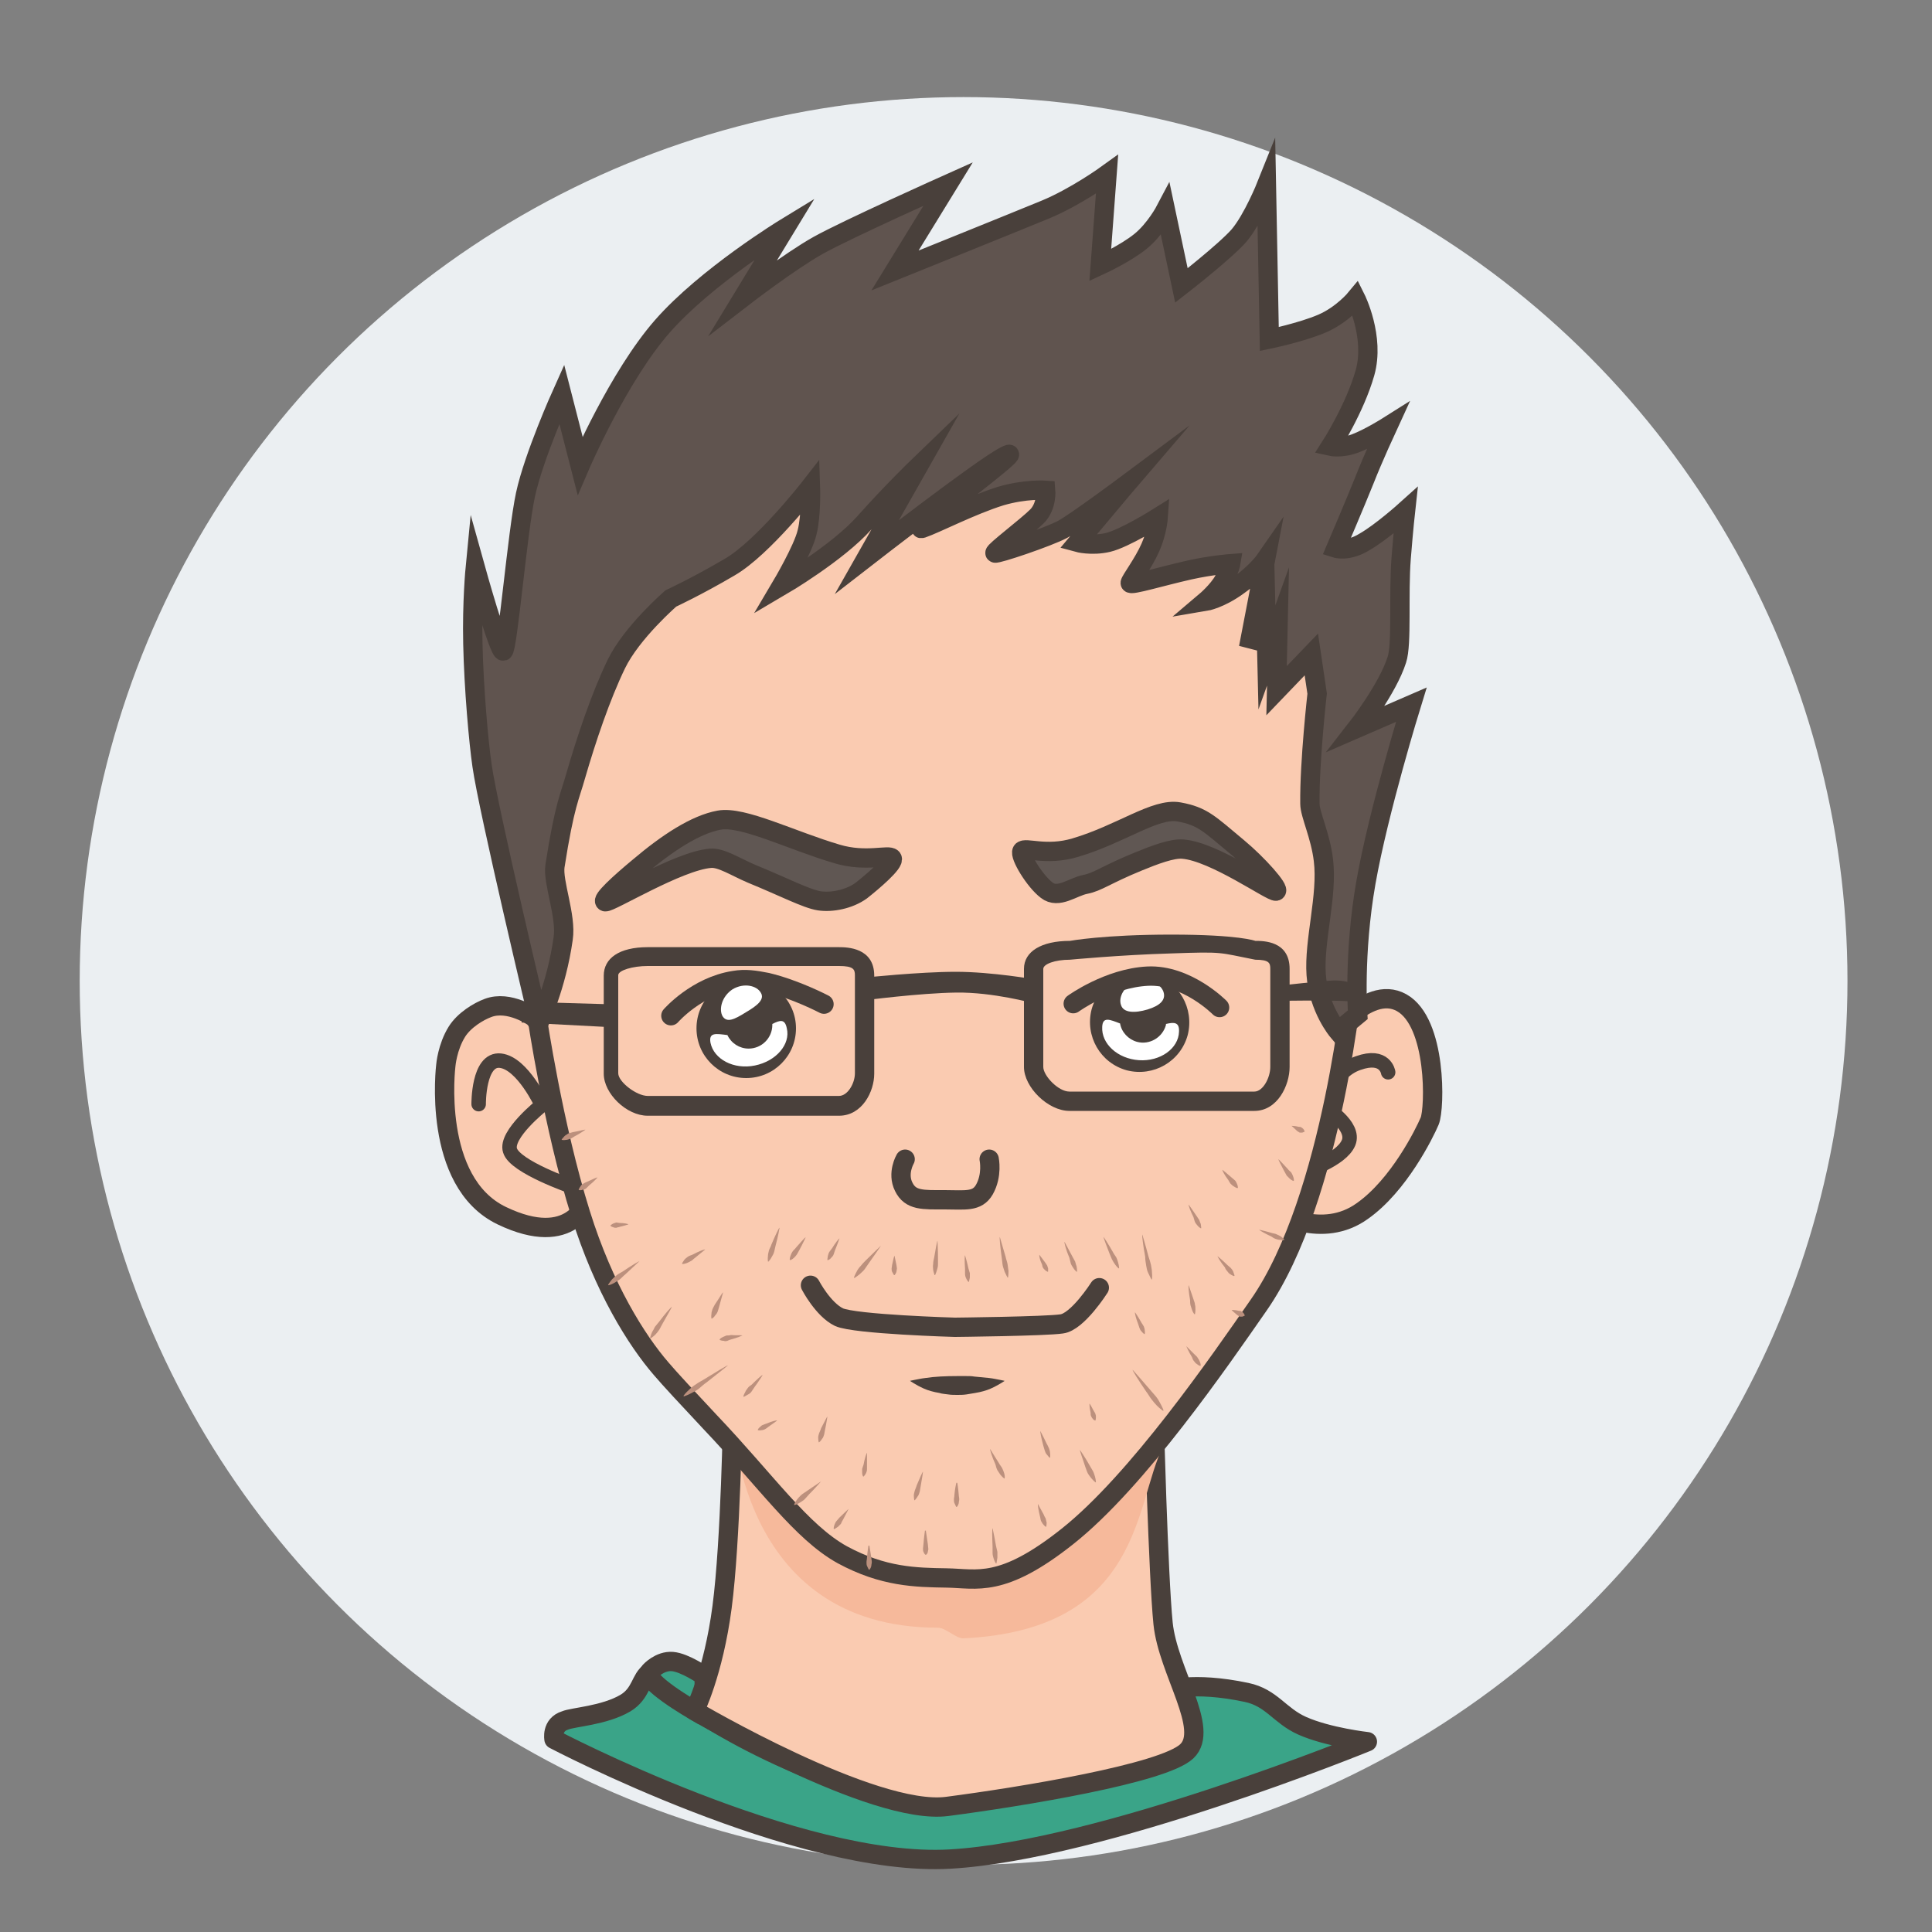 <?xml version="1.0" encoding="utf-8"?>
<!-- Generator: Adobe Illustrator 18.1.1, SVG Export Plug-In . SVG Version: 6.00 Build 0)  -->
<!DOCTYPE svg PUBLIC "-//W3C//DTD SVG 1.1//EN" "http://www.w3.org/Graphics/SVG/1.1/DTD/svg11.dtd">
<svg version="1.1" id="Calque_1" xmlns="http://www.w3.org/2000/svg" xmlns:xlink="http://www.w3.org/1999/xlink" x="0px" y="0px"
	 width="400px" height="400px" viewBox="188 -188 400 400" enable-background="new 188 -188 400 400" xml:space="preserve">
<rect x="188" y="-188" width="400" height="400" fill="#808080" stroke="none"/>
<circle fill="#EBEFF2" cx="387.5" cy="15.1" r="183"/>
<path fill="#3AA488" stroke="#49403B" stroke-width="4" stroke-linecap="round" stroke-linejoin="round" stroke-miterlimit="10" d="
	M302.7,172.1c0,0,50.6,26.6,82,24.8c31.4-1.8,86.4-24.3,86.4-24.3s-8.1-0.9-13.5-3.3c-4.7-2.1-6.3-5.8-11.5-6.9
	c-11.3-2.4-16.7-0.4-16.7-0.4l2.2,10c0,0-19,8.1-43,12.2c-17.9,3.1-46.6-10.9-58.3-19.4c-4-2.9-7.1-7-7.7-6.6
	c-2,1.3-1.8,4.4-5.1,6.4c-4.4,2.6-10.9,2.9-12.5,3.6C302.1,169.1,302.7,172.1,302.7,172.1z"/>
<path fill="#3AA488" stroke="#49403B" stroke-width="4" stroke-miterlimit="10" d="M322.6,158c-2,1.8,9.2,8.2,9.2,8.2l2-4.1V159
	c0,0-4-2.8-6.6-3C324.6,155.8,322.6,158,322.6,158z"/>
<path fill="#FACBB1" stroke="#49403B" stroke-width="4" stroke-linecap="round" stroke-linejoin="round" stroke-miterlimit="10" d="
	M339.7,104.2c0,0-0.4,26.8-2.2,40.5s-5.7,21.5-5.7,21.5s37,21.8,52.3,19.8s44.7-6.8,49.6-11.4c4.9-4.6-3.9-16.6-4.9-26.5
	s-1.9-44.2-1.9-44.2L339.7,104.2z"/>
<path fill="#F6B99B" d="M339.7,105.2c0,0,0.2,10.9,5.6,21.9c5.4,11,16,21.9,36.9,21.9c1.6,0,3.8,2.3,5.3,2.2
	c37.1-1.8,35.4-28.1,41.3-39.7c4.5-8.9-1.9-6.7-1.9-6.7L339.7,105.2z"/>
<path fill="#FACBB1" stroke="#49403B" stroke-width="4" stroke-miterlimit="10" d="M298.5,22.6c0,0-5.1-3.6-9.5-1.9
	c-1.9,0.7-4.9,2.5-6.4,4.9c-2,3.2-2.3,7-2.3,7s-3,24.1,11.6,31.1s17.8-3.3,17.8-3.3l-0.9-25.6L298.5,22.6z"/>
<path fill="#FACBB1" stroke="#49403B" stroke-width="4" stroke-miterlimit="10" d="M452,62.9c0,0,9.7,5.9,18.1-0.2
	c7.5-5.3,12.8-16,13.9-18.6s1.5-20.4-5.8-24.5S462.4,28,462.4,28L452,62.9z"/>
<path fill="none" stroke="#49403B" stroke-width="3" stroke-linecap="round" stroke-linejoin="round" stroke-miterlimit="10" d="
	M287.1,40.6c0,0-0.1-9.5,4.5-9s8.6,9.2,8.6,9.2s-7.7,6.1-6.6,9.4c1,3.4,12.9,7.5,12.9,7.5"/>
<path fill="none" stroke="#49403B" stroke-width="3" stroke-linecap="round" stroke-linejoin="round" stroke-miterlimit="10" d="
	M475.4,34c0,0-0.6-3.9-6.2-1.9c-5.6,1.9-7.1,9-7.1,9s6.6,3.9,5.1,7.5s-9.2,6-9.2,6"/>
<path fill="#FACBB1" stroke="#49403B" stroke-width="4" stroke-miterlimit="10" d="M379-115.7l-53.8,26.9l-28.6,51l1.7,39.4l0.9,21
	c0,0,3.3,22.5,9,40.7c4.8,15.4,11.6,26.2,16.7,32.1c1.7,2,5.5,6.1,10.1,11c11.7,12.3,18.9,22.8,27.4,27.5c8.5,4.6,15.2,4.7,21.6,4.8
	c6.3,0.1,11.4,2.2,25-8.6c14.5-11.5,31.6-36.4,39.6-47.9c15.5-22.2,19.7-68.5,19.7-68.5l-8.6-98.5L379-115.7z"/>
<path fill="#605753" stroke="#49403B" stroke-width="4" stroke-miterlimit="10" d="M372.7-10.3c-0.6-0.9-5.4,0.9-11.4-0.9
	c-9.5-2.8-19.5-7.9-24.4-7c-4.9,0.9-10.7,4.7-16.6,9.7c-4.1,3.4-7.9,6.9-7,7.2c0.9,0.3,15.2-8.5,21.8-9c2.2-0.2,5.2,1.8,8.5,3.2
	c6.6,2.7,11.4,5.2,14,5.6s6.2-0.3,8.7-2.1C368.7-5.5,373.3-9.4,372.7-10.3z"/>
<path fill="#605753" stroke="#49403B" stroke-width="4" stroke-miterlimit="10" d="M399.6-11.8c0.6-0.9,5,1.1,11-0.7
	c9.5-2.8,16.6-8.3,21.5-7.4c4.9,0.9,6.2,2.4,12.2,7.4c4.1,3.4,8.8,8.7,7.9,9s-12.8-8.2-19.3-8.7c-2.2-0.2-5.9,1.2-9.3,2.6
	c-6.6,2.7-8.3,4.2-10.9,4.7c-2.6,0.5-5.6,3.1-8,1.2C402.2-5.6,399-10.9,399.6-11.8z"/>
<path fill="#60544F" stroke="#49403B" stroke-width="4" stroke-miterlimit="10" d="M299.6,23.7c0,0-10.5-44-11.8-53.2
	c-0.7-4.8-1.7-15.9-1.9-25.2c-0.2-8.6,0.5-15.8,0.5-15.8s4.9,17.6,5.8,17.3c0.9-0.3,2.9-24.5,4.6-32.4c1.7-7.9,7.5-20.8,7.5-20.8
	l3.8,14.8c0,0,7.9-18.4,17-28.8s25.5-20.4,25.5-20.4l-8.7,14.3c0,0,9.6-7.4,15.5-10.7c5.9-3.3,26.9-12.7,26.9-12.7l-11,17.9
	c0,0,24.8-10,31.1-12.6c6.3-2.6,12.8-7.3,12.8-7.3l-1.4,18.8c0,0,5.2-2.4,8.3-4.9c3.1-2.5,5.2-6.5,5.2-6.5l3.3,15.6
	c0,0,9-7,11.9-10.3c2.9-3.4,5.7-10.4,5.7-10.4l0.6,31.8c0,0,6.7-1.4,10.9-3.2c4.2-1.8,7-5.2,7-5.2s4,8,1.9,15.4
	c-2.1,7.4-7.1,15.2-7.1,15.2s2.2,0.5,5.1-0.6s6.7-3.5,6.7-3.5s-3,6.5-4.8,11.1c-1.8,4.5-5.9,14.1-5.9,14.1s2.5,0.8,5.9-1.3
	c3.5-2,8.5-6.5,8.5-6.5s-0.4,3.6-0.9,9.8c-0.6,7.6,0.2,17.8-0.9,21.1c-1.9,6-8.3,14.2-8.3,14.2l11.3-4.9c0,0-6.8,22-9.4,36.8
	s-1.7,27.4-1.7,27.4l-4.1,3.4c0,0-4-4.7-4.5-11.7s2.4-16.4,1.5-23.7c-0.6-5.1-2.8-9.5-2.8-11.7c-0.1-8.7,1.5-22.8,1.5-22.8l-1.2-8.1
	l-7.2,7.5l0.3-13.3l-2.3,6.4L450-64.6l-3.5,10.7l3.5-18.2c0,0-1.8,2.6-5.6,5.3c-3.8,2.8-6.8,3.3-6.8,3.3s2.6-2.2,3.8-4.4
	c1.2-2.2,1.4-3.4,1.4-3.4s-4,0.3-8.5,1.3c-5.8,1.3-12.3,3.3-12.3,2.7c0-0.5,2.7-4,4.2-7.4c1.4-3.2,1.6-6.2,1.6-6.2s-7,4.4-10.4,5.2
	c-3.4,0.8-6.3,0-6.3,0l9.4-11.2l0.6-0.7c0,0-10.2,7.6-13.1,9.2c-3,1.6-13.7,5.2-14,4.9c-0.3-0.3,6.6-5.5,8.7-7.6s1.8-5.4,1.8-5.4
	s-4.2-0.3-9.3,1.2c-6.1,1.9-13.4,5.7-16.3,6.7c-2.9,1,23.2-18.1,17.2-15c-4.9,2.5-28.6,20.9-28.6,20.9l10.6-18.7
	c0,0-5.5,5.3-11.1,11.6c-5.6,6.3-17.2,13.1-17.2,13.1s4.5-7.6,5.3-11.1c0.9-3.5,0.7-9.4,0.7-9.4s-9.8,12.6-16.7,16.6
	c-6.8,4-12.2,6.5-12.2,6.5s-8.1,7-11.3,13.6s-6.2,15.5-8.4,23.1c-1.2,4.3-2.3,5.9-4.3,18.7c-0.5,3.3,2.4,10.4,1.7,15
	C303.2,16.3,299.6,23.7,299.6,23.7z"/>
<path fill="none" stroke="#49403B" stroke-width="4" stroke-linecap="round" stroke-linejoin="round" stroke-miterlimit="10" d="
	M415.6,78.6c0,0-4.5,7.1-7.8,7.5c-3.3,0.5-22.1,0.7-22.1,0.7s-20.7-0.6-24-2.1c-3.3-1.6-5.9-6.6-5.9-6.6"/>
<path fill="none" stroke="#49403B" stroke-width="4" stroke-linecap="round" stroke-linejoin="round" stroke-miterlimit="10" d="
	M326.9,22.3c0,0,5.3-6.1,13.1-7.3c2.3-0.4,4.3-0.1,6.8,0.4c5.9,1.4,11.8,4.5,11.8,4.5"/>
<ellipse fill="#FFFFFF" cx="342.7" cy="24.5" rx="9.1" ry="9.5"/>
<g>
	<path fill="none" d="M351,24.7c-0.4-1.9-1.4-1.7-3-0.9c0,0.1,0,0.2,0,0.2c0,2.7-2.2,4.9-4.9,4.9c-2,0-3.6-1.2-4.4-2.8
		c-2.3-0.2-3.9-0.6-3.5,1.6c0.7,3.5,4.8,5.6,9.2,4.7C348.7,31.7,351.7,28.2,351,24.7z"/>
	<path fill="#49403B" d="M342.5,14.6c-5.7,0-10.3,4.6-10.3,10.3s4.6,10.3,10.3,10.3s10.3-4.6,10.3-10.3
		C352.8,19.2,348.1,14.6,342.5,14.6z M339.7,16.8c2.4-1.4,5-0.7,5.8,0.7c0.9,1.4-0.7,2.7-3.1,4.1c-2.4,1.5-3.9,2.2-4.8,0.8
		C336.8,21,337.4,18.3,339.7,16.8z M344.3,32.6c-4.4,0.9-8.5-1.3-9.2-4.7c-0.4-2.2,1.1-1.9,3.5-1.6c0.8,1.7,2.5,2.8,4.4,2.8
		c2.7,0,4.9-2.2,4.9-4.9c0-0.1,0-0.2,0-0.2c1.6-0.8,2.6-1.1,3,0.9C351.7,28.2,348.7,31.7,344.3,32.6z"/>
</g>
<ellipse fill="#FFFFFF" cx="424.2" cy="23.2" rx="9.1" ry="9.4"/>
<g>
	<path fill="none" d="M432.4,23.4c-0.4-1.9-1.4-1.7-3-0.9c0,0.1,0,0.2,0,0.2c0,2.7-2.2,4.9-4.9,4.9c-2,0-3.6-1.1-4.4-2.8
		c-2.3-0.2-3.9-0.6-3.4,1.6c0.7,3.5,4.8,5.6,9.1,4.7C430.2,30.4,433.1,26.9,432.4,23.4z"/>
	<path fill="#49403B" d="M426.6,13.7c-5.5-1.4-11.1,1.8-12.6,7.3c-1.4,5.5,1.8,11.1,7.3,12.6c5.5,1.4,11.1-1.8,12.6-7.3
		C435.3,20.8,432.1,15.1,426.6,13.7z M423.4,15.2c2.7-0.8,5,0.6,5.5,2.2c0.5,1.6-0.7,2.8-3.3,3.6c-2.7,0.8-5,0.7-5.5-0.9
		C419.5,18.5,420.7,16,423.4,15.2z M423.8,31.5c-4.4-0.3-7.8-3.4-7.6-6.9c0.1-2.2,1.6-1.5,3.7-0.7c0.3,1.8,1.7,3.3,3.5,3.8
		c2.6,0.7,5.3-0.9,6-3.5c0-0.1,0-0.2,0-0.2c1.7-0.4,2.8-0.4,2.7,1.6C432,29.1,428.2,31.8,423.8,31.5z"/>
</g>
<path fill="none" stroke="#49403B" stroke-width="4" stroke-linecap="round" stroke-linejoin="round" stroke-miterlimit="10" d="
	M410.2,19.8c0,0,7.3-5.3,15.4-5.7c8.1-0.4,14.9,6.5,14.9,6.5"/>
<g>
	<path fill="#49403B" d="M361.7,43h-39.6c-4.4,0-9.1-4.6-9.1-8.7V14c0-3.6,3.2-5.9,9.1-5.9h39.6c1.7,0,7.3,0.1,7.3,5.9v20.3
		C369,38,366.5,43,361.7,43z M322.1,12c-3.1,0-6.1,0.9-6.1,1.9v20.3c0,1.8,3.8,4.7,6.1,4.7h39.6c1.8,0,3.3-2.6,3.3-4.7V13.9
		c0-1.2-0.3-1.9-3.3-1.9H322.1z"/>
</g>
<g>
	<path fill="#49403B" d="M447.7,42h-38.3c-4.4,0-9.4-4.9-9.4-9.1V12.6c0-3.6,3.6-5.8,9.5-5.8c0,0,7-1.3,21-1.3
		c14.1,0,17.4,1.3,17.4,1.3c1.7,0,7.1,0,7.1,5.8v20.3C455,36.7,452.5,42,447.7,42z M409.5,10.7c-3.1,0-5.5,0.9-5.5,1.9v20.3
		c0,1.8,3.1,5.1,5.4,5.1h38.3c1.8,0,3.3-2.9,3.3-5.1V12.6c0-1.2-0.2-1.9-3.1-1.9c-7.7-1.5-6.3-1.7-17.5-1.3
		C420,9.7,409.5,10.7,409.5,10.7z"/>
</g>
<path fill="#49403B" d="M402.4,14.8c0,0-9-1.6-16.5-1.6S367,14.4,367,14.4v4.7c0,0,11.4-1.5,19-1.6s15.9,2.2,15.9,2.2L402.4,14.8z"
	/>
<path fill="#49403B" d="M453.6,19.2c0,0,7.2-0.1,11.3,0c4,0.1,4.8,0.4,4.8,0.4l-0.4-3.4c0,0-1.8-1.3-5.3-1.2
	c-3.5,0.2-9.6,0.9-9.6,0.9L453.6,19.2z"/>
<polygon fill="#49403B" points="313.5,19.9 296,19.4 296,23.7 313.2,24.6 "/>
<g>
	<path fill="#BC907D" d="M309.2,45.9c0,0-1.1,0.8-2.3,1.4c-0.3,0.2-0.6,0.4-0.9,0.5c-0.3,0.1-0.6,0.2-0.8,0.2c-0.5,0.1-0.9,0-0.9,0
		v-0.1c0,0,0.2-0.3,0.6-0.7c0.2-0.2,0.5-0.3,0.7-0.5c0.3-0.1,0.6-0.2,1-0.3C307.8,46.2,309.2,45.8,309.2,45.9L309.2,45.9z"/>
</g>
<g>
	<path fill="#BC907D" d="M311.7,55.8c0,0-0.8,0.9-1.7,1.6c-0.2,0.2-0.4,0.4-0.6,0.6c-0.2,0.2-0.5,0.3-0.7,0.3
		c-0.4,0.2-0.8,0.1-0.8,0.1l-0.1-0.1c0,0,0.1-0.3,0.4-0.7c0.1-0.2,0.3-0.4,0.5-0.5c0.2-0.1,0.5-0.3,0.8-0.4
		C310.6,56.2,311.6,55.7,311.7,55.8L311.7,55.8z"/>
</g>
<g>
	<path fill="#BC907D" d="M318.1,65.5c0,0-0.9,0.3-1.8,0.5c-0.2,0.1-0.5,0.1-0.7,0.2c-0.2,0-0.4,0-0.6-0.1c-0.4-0.1-0.6-0.3-0.6-0.3
		v-0.1c0,0,0.2-0.2,0.6-0.4c0.2-0.1,0.4-0.1,0.6-0.2c0.2,0,0.5,0.1,0.7,0.1C317.2,65.2,318.1,65.4,318.1,65.5L318.1,65.5z"/>
</g>
<g>
	<path fill="none" d="M334,70.6"/>
</g>
<g>
	<path fill="#BC907D" d="M334,70.7c0,0-1.1,0.9-2.2,1.8c-0.3,0.2-0.5,0.5-0.8,0.6c-0.3,0.2-0.6,0.3-0.8,0.4
		c-0.5,0.2-0.9,0.2-0.9,0.2l-0.1-0.1c0,0,0.2-0.4,0.5-0.8c0.2-0.2,0.4-0.4,0.7-0.6s0.6-0.3,0.9-0.4C332.6,71.1,333.9,70.6,334,70.7
		L334,70.7z"/>
</g>
<g>
	<path fill="#BC907D" d="M320.4,73.1c0,0-1.5,1.4-3,2.8c-0.4,0.3-0.7,0.7-1.1,1c-0.4,0.3-0.8,0.5-1.1,0.7c-0.7,0.4-1.2,0.5-1.2,0.5
		l-0.1-0.1c0,0,0.3-0.5,0.8-1.1c0.3-0.3,0.6-0.6,1-0.9c0.4-0.3,0.8-0.5,1.3-0.8C318.6,74.1,320.3,73.1,320.4,73.1L320.4,73.1z"/>
</g>
<g>
	<path fill="#BC907D" d="M327.1,82.6c0,0-0.9,1.7-1.9,3.4c-0.2,0.4-0.5,0.9-0.7,1.3c-0.3,0.4-0.5,0.7-0.8,1c-0.5,0.5-1,0.8-1,0.8
		l-0.1-0.1c0,0,0.1-0.5,0.4-1.2c0.2-0.3,0.4-0.7,0.6-1.1c0.3-0.4,0.6-0.7,0.9-1.1C325.7,84,327,82.5,327.1,82.6L327.1,82.6z"/>
</g>
<g>
	<path fill="#BC907D" d="M337.7,79.6c0,0-0.4,1.4-0.8,2.9c-0.1,0.4-0.2,0.7-0.3,1c-0.1,0.3-0.3,0.6-0.5,0.8
		c-0.3,0.5-0.7,0.7-0.7,0.7h-0.1c0,0-0.1-0.4,0-1c0-0.3,0.1-0.6,0.2-0.9c0.1-0.3,0.3-0.6,0.5-1C336.9,80.8,337.6,79.5,337.7,79.6
		L337.7,79.6z"/>
</g>
<g>
	<path fill="#BC907D" d="M341.7,88.5c0,0-1.1,0.5-2.3,0.8c-0.3,0.1-0.6,0.2-0.8,0.3c-0.3,0.1-0.5,0.1-0.8,0c-0.5,0-0.8-0.2-0.8-0.2
		v-0.1c0,0,0.2-0.3,0.7-0.5c0.2-0.1,0.5-0.2,0.7-0.3c0.3,0,0.6,0,0.9-0.1C340.4,88.5,341.6,88.4,341.7,88.5L341.7,88.5z"/>
</g>
<g>
	<path fill="#BC907D" d="M338.7,94.7c0,0-2.2,1.8-4.4,3.5c-0.6,0.4-1.1,0.9-1.6,1.3s-1.1,0.7-1.5,0.9c-0.9,0.5-1.6,0.7-1.6,0.7
		l-0.1-0.1c0,0,0.4-0.6,1.2-1.3c0.4-0.4,0.9-0.8,1.4-1.1c0.5-0.4,1.2-0.7,1.8-1.1C336.2,96.1,338.6,94.6,338.7,94.7L338.7,94.7z"/>
</g>
<g>
	<path fill="#BC907D" d="M345.9,96.7c0,0-0.8,1.3-1.7,2.5c-0.2,0.3-0.4,0.6-0.6,0.9c-0.2,0.3-0.5,0.5-0.7,0.6
		c-0.5,0.3-0.9,0.5-0.9,0.5l-0.1-0.1c0,0,0.1-0.4,0.4-0.9c0.1-0.3,0.3-0.5,0.5-0.8s0.5-0.5,0.8-0.7
		C344.7,97.6,345.8,96.6,345.9,96.7L345.9,96.7z"/>
</g>
<g>
	<path fill="#BC907D" d="M348.9,106.1c0,0-0.9,0.7-1.8,1.3c-0.2,0.2-0.4,0.3-0.7,0.5c-0.2,0.1-0.5,0.2-0.7,0.2c-0.4,0.1-0.8,0-0.8,0
		V108c0,0,0.1-0.3,0.5-0.6c0.2-0.2,0.3-0.3,0.6-0.4c0.2-0.1,0.5-0.2,0.8-0.3C347.7,106.3,348.8,106,348.9,106.1L348.9,106.1z"/>
</g>
<g>
	<path fill="#BC907D" d="M359.3,105.3c0,0-0.2,1.4-0.5,2.8c-0.1,0.4-0.1,0.7-0.2,1s-0.2,0.6-0.4,0.8c-0.3,0.5-0.6,0.7-0.6,0.7h-0.1
		c0,0-0.1-0.4-0.1-1c0-0.3,0.1-0.6,0.2-0.9c0.1-0.3,0.3-0.6,0.4-1C358.6,106.6,359.2,105.3,359.3,105.3L359.3,105.3z"/>
</g>
<g>
	<path fill="#BC907D" d="M358,118.7c0,0-1.2,1.4-2.5,2.7c-0.3,0.3-0.6,0.7-0.9,1c-0.3,0.3-0.7,0.5-1,0.7c-0.6,0.4-1.1,0.5-1.1,0.5
		l-0.1-0.1c0,0,0.2-0.5,0.6-1c0.2-0.3,0.5-0.6,0.8-0.9c0.3-0.3,0.7-0.5,1.1-0.8C356.5,119.7,358,118.7,358,118.7L358,118.7z"/>
</g>
<g>
	<path fill="#BC907D" d="M367.5,112.8c0,0,0,1.3,0,2.5c0,0.3,0,0.6,0,0.9s-0.1,0.6-0.2,0.8c-0.2,0.4-0.5,0.7-0.5,0.7h-0.1
		c0,0-0.2-0.3-0.2-0.8c0-0.2,0-0.5,0-0.8c0.1-0.3,0.2-0.6,0.3-0.9C367,114,367.4,112.8,367.5,112.8L367.5,112.8z"/>
</g>
<g>
	<path fill="#BC907D" d="M363.7,124.4c0,0-0.6,1.2-1.2,2.3c-0.2,0.3-0.3,0.6-0.4,0.8c-0.2,0.2-0.4,0.4-0.6,0.6
		c-0.4,0.3-0.8,0.5-0.8,0.5l-0.1-0.1c0,0,0-0.4,0.2-0.9c0.1-0.2,0.2-0.5,0.4-0.7s0.4-0.5,0.6-0.7
		C362.7,125.3,363.7,124.4,363.7,124.4L363.7,124.4z"/>
</g>
<g>
	<path fill="#BC907D" d="M379.1,116.7c0,0-0.2,1.5-0.5,3.1c-0.1,0.4-0.1,0.8-0.2,1.1c-0.1,0.3-0.2,0.7-0.4,0.9
		c-0.3,0.5-0.6,0.8-0.6,0.8h-0.1c0,0-0.1-0.4-0.1-1c0-0.3,0.1-0.6,0.2-1c0.1-0.3,0.3-0.7,0.4-1.1C378.4,118.1,379,116.7,379.1,116.7
		L379.1,116.7z"/>
</g>
<g>
	<path fill="#BC907D" d="M368,132c0,0,0.2,1.2,0.4,2.5c0,0.3,0.1,0.6,0.1,0.9s-0.1,0.5-0.1,0.8c-0.1,0.5-0.4,0.8-0.4,0.8h-0.1
		c0,0-0.2-0.3-0.4-0.8c-0.1-0.2-0.1-0.5-0.1-0.8s0.1-0.6,0.1-0.9c0.1-1.3,0.3-2.5,0.3-2.5H368z"/>
</g>
<g>
	<path fill="#BC907D" d="M379.7,129c0,0,0.2,1.4,0.4,2.7c0,0.3,0.1,0.7,0.1,1s-0.1,0.4-0.1,0.6c-0.1,0.5-0.4,0.6-0.4,0.6h-0.1
		c0,0-0.2-0.1-0.4-0.6c-0.1-0.2-0.1-0.4-0.1-0.7c0-0.3,0.1-0.7,0.1-1c0.1-1.3,0.3-2.7,0.3-2.7h0.2V129z"/>
</g>
<g>
	<path fill="#BC907D" d="M386.2,119c0,0,0.2,1.2,0.3,2.5c0,0.3,0.1,0.6,0.1,0.9s-0.1,0.5-0.1,0.8c-0.1,0.5-0.4,0.8-0.4,0.8H386
		c0,0-0.2-0.3-0.4-0.8c-0.1-0.2-0.1-0.5-0.1-0.8s0.1-0.5,0.1-0.9c0.1-1.3,0.4-2.5,0.4-2.5H386.2z"/>
</g>
<g>
	<path fill="#BC907D" d="M393,112c0,0,0.9,1.5,1.8,2.9c0.2,0.4,0.5,0.7,0.7,1.1s0.3,0.7,0.4,1c0.2,0.6,0.1,1.1,0.1,1.1h-0.1
		c0,0-0.4-0.3-0.8-0.8c-0.2-0.3-0.4-0.6-0.6-0.9c-0.2-0.4-0.3-0.8-0.4-1.2C393.4,113.7,392.9,112,393,112L393,112z"/>
</g>
<g>
	<path fill="#BC907D" d="M403.4,108.3c0,0,0.7,1.3,1.3,2.6c0.2,0.3,0.3,0.6,0.5,1c0.1,0.3,0.2,0.6,0.2,0.9c0.1,0.6,0,1,0,1h-0.1
		c0,0-0.3-0.3-0.6-0.7c-0.2-0.2-0.3-0.5-0.4-0.8c-0.1-0.3-0.2-0.7-0.3-1C403.6,109.8,403.3,108.3,403.4,108.3L403.4,108.3z"/>
</g>
<g>
	<path fill="#BC907D" d="M411.6,112.2c0,0,1.1,1.6,2,3.2c0.2,0.4,0.5,0.8,0.7,1.2c0.2,0.4,0.3,0.8,0.4,1.1c0.2,0.7,0.2,1.2,0.2,1.2
		h-0.1c0,0-0.4-0.3-0.9-0.9c-0.2-0.3-0.5-0.6-0.7-1c-0.2-0.4-0.3-0.8-0.5-1.3C412.2,114.1,411.5,112.3,411.6,112.2L411.6,112.2z"/>
</g>
<g>
	<path fill="#BC907D" d="M402.9,123.4c0,0,0.6,1.1,1.2,2.2c0.1,0.3,0.3,0.6,0.4,0.8c0.1,0.3,0.1,0.6,0.2,0.8c0,0.5-0.1,0.9-0.1,0.9
		h-0.1c0,0-0.3-0.2-0.6-0.6c-0.1-0.2-0.3-0.4-0.4-0.7c-0.1-0.3-0.1-0.6-0.2-0.9C403,124.7,402.8,123.4,402.9,123.4L402.9,123.4z"/>
</g>
<g>
	<path fill="#BC907D" d="M413.6,102.6c0,0,0.5,0.8,0.9,1.6c0.1,0.2,0.3,0.4,0.3,0.6c0.1,0.2,0.1,0.4,0.1,0.6c0,0.4-0.1,0.7-0.1,0.7
		h-0.1c0,0-0.3-0.1-0.5-0.4c-0.1-0.1-0.2-0.3-0.3-0.5s-0.1-0.4-0.1-0.7C413.6,103.6,413.5,102.6,413.6,102.6L413.6,102.6z"/>
</g>
<g>
	<path fill="#BC907D" d="M422.5,95.6c0,0,1.8,2,3.5,4c0.4,0.5,0.9,1,1.3,1.5c0.4,0.5,0.7,1,0.9,1.4c0.5,0.9,0.7,1.5,0.7,1.5
		l-0.1,0.1c0,0-0.6-0.4-1.3-1.1c-0.4-0.4-0.7-0.8-1.1-1.3c-0.4-0.5-0.7-1.1-1.1-1.6C423.8,97.9,422.4,95.7,422.5,95.6L422.5,95.6z"
		/>
</g>
<g>
	<path fill="#BC907D" d="M423,83.7c0,0,0.7,1,1.3,2.1c0.2,0.3,0.3,0.5,0.5,0.8c0.1,0.3,0.2,0.5,0.2,0.8c0.1,0.5,0,0.8,0,0.8h-0.1
		c0,0-0.3-0.2-0.6-0.6c-0.2-0.2-0.3-0.4-0.4-0.7c-0.1-0.3-0.2-0.6-0.3-0.9C423.2,85,422.9,83.8,423,83.7L423,83.7z"/>
</g>
<g>
	<path fill="#BC907D" d="M433.6,90.7c0,0,0.9,0.9,1.8,1.8c0.2,0.2,0.5,0.4,0.6,0.7c0.2,0.2,0.3,0.5,0.4,0.7c0.2,0.4,0.2,0.8,0.2,0.8
		l-0.1,0.1c0,0-0.4-0.1-0.7-0.4c-0.2-0.1-0.4-0.3-0.6-0.6c-0.2-0.2-0.3-0.5-0.4-0.8C434.1,91.9,433.6,90.7,433.6,90.7L433.6,90.7z"
		/>
</g>
<g>
	<path fill="#BC907D" d="M434.1,78.1c0,0,0.5,1.4,1,2.9c0.1,0.4,0.3,0.7,0.3,1.1c0.1,0.3,0.1,0.7,0.1,1c0,0.6-0.1,1-0.1,1h-0.1
		c0,0-0.3-0.3-0.5-0.9c-0.1-0.3-0.2-0.6-0.3-0.9c-0.1-0.4-0.1-0.7-0.1-1.1C434.1,79.6,434,78.1,434.1,78.1L434.1,78.1z"/>
</g>
<g>
	<path fill="#BC907D" d="M443,83.2c0,0,0.8,0,1.5,0.2c0.2,0,0.4,0,0.5,0.1c0.2,0.1,0.3,0.2,0.4,0.3c0.2,0.2,0.3,0.5,0.3,0.5v0.1
		c0,0-0.2,0.1-0.5,0.2c-0.2,0-0.3,0-0.5,0c-0.2-0.1-0.3-0.2-0.5-0.3C443.6,83.8,443,83.3,443,83.2L443,83.2z"/>
</g>
<g>
	<path fill="#BC907D" d="M440.1,72.1c0,0,1,0.8,2,1.8c0.2,0.2,0.5,0.4,0.7,0.6c0.2,0.2,0.4,0.5,0.5,0.7c0.2,0.5,0.3,0.9,0.3,0.9
		l-0.1,0.1c0,0-0.4-0.1-0.8-0.4c-0.2-0.1-0.4-0.3-0.6-0.6c-0.2-0.2-0.4-0.5-0.5-0.8C440.7,73.3,440,72.1,440.1,72.1L440.1,72.1z"/>
</g>
<g>
	<path fill="#BC907D" d="M448.7,66.6c0,0,1.4,0.3,2.7,0.7c0.3,0.1,0.7,0.1,1,0.3c0.3,0.1,0.6,0.3,0.8,0.4c0.4,0.3,0.7,0.6,0.7,0.6
		v0.1c0,0-0.4,0.1-0.9,0c-0.3,0-0.6-0.1-0.9-0.2s-0.6-0.3-0.9-0.5C449.9,67.4,448.7,66.7,448.7,66.6L448.7,66.6z"/>
</g>
<g>
	<path fill="#BC907D" d="M452.7,52c0,0,1,1,1.9,2c0.2,0.3,0.5,0.5,0.7,0.7c0.2,0.3,0.3,0.5,0.4,0.8c0.2,0.5,0.2,0.9,0.2,0.9
		l-0.1,0.1c0,0-0.4-0.1-0.8-0.5c-0.2-0.2-0.4-0.4-0.6-0.6c-0.2-0.3-0.3-0.6-0.5-0.9C453.3,53.3,452.6,52.1,452.7,52L452.7,52z"/>
</g>
<g>
	<path fill="#BC907D" d="M455.4,45.1c0,0,0.8,0,1.5,0.2c0.2,0,0.4,0,0.5,0.1c0.2,0.1,0.3,0.2,0.4,0.3c0.2,0.2,0.3,0.5,0.3,0.5v0.1
		c0,0-0.2,0.1-0.5,0.2c-0.2,0-0.3,0-0.5,0c-0.2-0.1-0.3-0.2-0.5-0.3C456,45.6,455.4,45.1,455.4,45.1L455.4,45.1z"/>
</g>
<g>
	<path fill="#BC907D" d="M441.1,54.2c0,0,1,0.8,1.9,1.6c0.2,0.2,0.5,0.4,0.7,0.6c0.2,0.2,0.3,0.5,0.4,0.7c0.2,0.4,0.2,0.8,0.2,0.8
		l-0.1,0.1c0,0-0.4-0.1-0.8-0.4c-0.2-0.1-0.4-0.3-0.6-0.5c-0.2-0.2-0.3-0.5-0.5-0.8C441.6,55.4,441,54.3,441.1,54.2L441.1,54.2z"/>
</g>
<g>
	<path fill="#BC907D" d="M434.1,61.4c0,0,0.8,1.1,1.6,2.3c0.2,0.3,0.4,0.6,0.6,0.9c0.1,0.3,0.2,0.6,0.3,0.8c0.1,0.5,0.1,0.9,0.1,0.9
		h-0.1c0,0-0.4-0.2-0.7-0.6c-0.2-0.2-0.4-0.5-0.5-0.7c-0.1-0.3-0.2-0.6-0.3-1C434.5,62.8,434,61.5,434.1,61.4L434.1,61.4z"/>
</g>
<g>
	<path fill="#BC907D" d="M424.5,67.6c0,0,0.7,2.3,1.3,4.6c0.2,0.6,0.4,1.2,0.5,1.7c0.1,0.6,0.2,1.1,0.2,1.5c0.1,0.9,0,1.5,0,1.5
		h-0.1c0,0-0.3-0.5-0.7-1.4c-0.2-0.4-0.3-0.9-0.4-1.5c-0.1-0.6-0.2-1.2-0.2-1.8C424.7,70.1,424.4,67.7,424.5,67.6L424.5,67.6z"/>
</g>
<g>
	<path fill="#BC907D" d="M416.5,68.1c0,0,1,1.5,1.9,3.1c0.2,0.4,0.5,0.8,0.7,1.1c0.2,0.4,0.3,0.8,0.4,1.1c0.2,0.7,0.2,1.2,0.2,1.2
		h-0.1c0,0-0.4-0.3-0.8-0.9c-0.2-0.3-0.4-0.6-0.6-1c-0.2-0.4-0.3-0.8-0.5-1.2C417.1,69.9,416.4,68.2,416.5,68.1L416.5,68.1z"/>
</g>
<g>
	<path fill="#BC907D" d="M408.4,69.1c0,0,0.8,1.5,1.6,3c0.2,0.4,0.4,0.7,0.6,1.1c0.1,0.4,0.2,0.7,0.3,1c0.1,0.6,0.1,1.1,0.1,1.1
		h-0.1c0,0-0.4-0.3-0.7-0.8c-0.2-0.3-0.4-0.6-0.5-0.9c-0.1-0.4-0.2-0.8-0.3-1.2C408.7,70.8,408.3,69.2,408.4,69.1L408.4,69.1z"/>
</g>
<g>
	<path fill="#BC907D" d="M403.2,71.8c0,0,0.6,0.8,1.2,1.6c0.1,0.2,0.3,0.4,0.4,0.6c0.1,0.2,0.1,0.4,0.2,0.6c0,0.4,0,0.7,0,0.7h-0.1
		c0,0-0.3-0.1-0.6-0.4c-0.1-0.1-0.3-0.3-0.4-0.5c-0.1-0.2-0.1-0.5-0.2-0.7C403.3,72.9,403.1,71.9,403.2,71.8L403.2,71.8z"/>
</g>
<g>
	<path fill="#BC907D" d="M395,68.1c0,0,0.6,2.1,1.2,4.1c0.1,0.5,0.3,1,0.4,1.5c0.1,0.5,0.1,1,0.2,1.4c0,0.8-0.1,1.4-0.1,1.4h-0.1
		c0,0-0.3-0.5-0.6-1.2c-0.1-0.4-0.3-0.8-0.4-1.3c-0.1-0.5-0.1-1-0.2-1.6C395.1,70.3,394.9,68.2,395,68.1L395,68.1z"/>
</g>
<g>
	<path fill="#BC907D" d="M387.8,71.9c0,0,0.4,1.3,0.7,2.7c0.1,0.3,0.2,0.7,0.3,1c0,0.3,0,0.6,0,0.9c-0.1,0.5-0.2,0.9-0.2,0.9h-0.1
		c0,0-0.3-0.3-0.5-0.8c-0.1-0.2-0.2-0.5-0.2-0.9c0-0.3,0-0.7,0-1C387.7,73.3,387.7,71.9,387.8,71.9L387.8,71.9z"/>
</g>
<g>
	<path fill="#BC907D" d="M382.1,68.9c0,0,0.1,1.8,0.1,3.6c0,0.5,0,0.9,0,1.3s-0.1,0.8-0.2,1.1c-0.2,0.7-0.4,1.1-0.4,1.1h-0.1
		c0,0-0.2-0.5-0.3-1.1c0-0.3-0.1-0.7,0-1.2c0-0.4,0.1-0.9,0.2-1.3C381.7,70.7,382,68.9,382.1,68.9L382.1,68.9z"/>
</g>
<g>
	<path fill="#BC907D" d="M373.2,72c0,0,0.2,0.9,0.4,1.9c0,0.2,0.1,0.5,0.1,0.7s-0.1,0.5-0.1,0.7c-0.1,0.4-0.4,0.7-0.4,0.7h-0.1
		c0,0-0.2-0.3-0.4-0.7c-0.1-0.2-0.1-0.4-0.1-0.7c0-0.2,0.1-0.5,0.1-0.7C372.9,73,373.1,72,373.2,72L373.2,72z"/>
</g>
<g>
	<path fill="#BC907D" d="M370.4,69.9c0,0-1.2,1.8-2.5,3.6c-0.3,0.4-0.6,0.9-0.9,1.3s-0.7,0.7-1,1c-0.6,0.5-1.1,0.8-1.1,0.8l-0.1-0.1
		c0,0,0.2-0.6,0.6-1.3c0.2-0.4,0.5-0.8,0.8-1.1c0.3-0.4,0.7-0.8,1.1-1.2C368.8,71.4,370.4,69.9,370.4,69.9L370.4,69.9z"/>
</g>
<g>
	<path fill="#BC907D" d="M361.8,68.4c0,0-0.4,1.2-0.9,2.4c-0.1,0.3-0.2,0.6-0.3,0.9s-0.3,0.5-0.5,0.7c-0.3,0.4-0.7,0.5-0.7,0.5h-0.1
		c0,0,0-0.4,0.1-0.9c0.1-0.2,0.1-0.5,0.3-0.8s0.4-0.5,0.6-0.8C360.9,69.4,361.7,68.4,361.8,68.4L361.8,68.4z"/>
</g>
<g>
	<path fill="#BC907D" d="M354.8,68.2c0,0-0.6,1.3-1.3,2.6c-0.2,0.3-0.3,0.6-0.5,0.9s-0.4,0.5-0.6,0.7c-0.4,0.4-0.8,0.5-0.8,0.5
		l-0.1-0.1c0,0,0-0.4,0.2-0.9c0.1-0.3,0.2-0.5,0.4-0.8s0.5-0.5,0.7-0.8C353.8,69.2,354.7,68.1,354.8,68.2L354.8,68.2z"/>
</g>
<g>
	<path fill="#BC907D" d="M349.4,66.2c0,0-0.3,1.8-0.8,3.6c-0.1,0.4-0.2,0.9-0.3,1.3s-0.3,0.8-0.5,1.1c-0.3,0.6-0.7,1-0.7,1H347
		c0,0-0.1-0.5,0-1.2c0-0.3,0.1-0.7,0.2-1.1s0.4-0.8,0.5-1.2C348.5,67.8,349.3,66.1,349.4,66.2L349.4,66.2z"/>
</g>
<g>
	<path fill="#BC907D" d="M393.5,128.4c0,0,0.4,1.8,0.7,3.6c0.1,0.4,0.2,0.9,0.3,1.3c0,0.4,0,0.8,0,1.2c-0.1,0.7-0.2,1.2-0.2,1.2
		h-0.1c0,0-0.3-0.4-0.5-1.1c-0.1-0.3-0.2-0.7-0.2-1.1s0-0.9,0-1.3C393.4,130.2,393.4,128.4,393.5,128.4L393.5,128.4z"/>
</g>
<g>
	<path fill="#49403B" d="M376.4,97.9c0,0,0.3-0.1,0.9-0.2c0.6-0.1,1.4-0.3,2.3-0.4c1.9-0.3,4.3-0.4,6.6-0.4c0.6,0,1.2,0,1.8,0
		c0.6,0,1.2,0,1.7,0.1c1.1,0.1,2.2,0.2,3.1,0.3c0.9,0.1,1.7,0.3,2.3,0.4c0.6,0.1,0.9,0.2,0.9,0.2s-0.3,0.2-0.8,0.5
		c-0.5,0.3-1.2,0.7-2.1,1.1c-0.9,0.4-2,0.7-3.2,0.9c-0.6,0.1-1.2,0.2-1.8,0.3c-0.7,0.1-1.3,0.1-1.9,0.1c-0.6,0-1.3,0-1.9-0.1
		c-0.6-0.1-1.2-0.1-1.8-0.3c-1.2-0.2-2.3-0.5-3.2-0.9c-0.9-0.4-1.6-0.8-2.1-1.1C376.7,98.1,376.4,97.9,376.4,97.9z"/>
</g>
<path fill="none" stroke="#49403B" stroke-width="4" stroke-linecap="round" stroke-linejoin="round" stroke-miterlimit="10" d="
	M375.4,52c0,0-1.7,2.9-0.3,5.7c1.4,2.9,4,2.7,8.5,2.7c4.2,0,6.7,0.5,8.2-2.1c1.7-3,1-6.3,1-6.3"/>
</svg>
